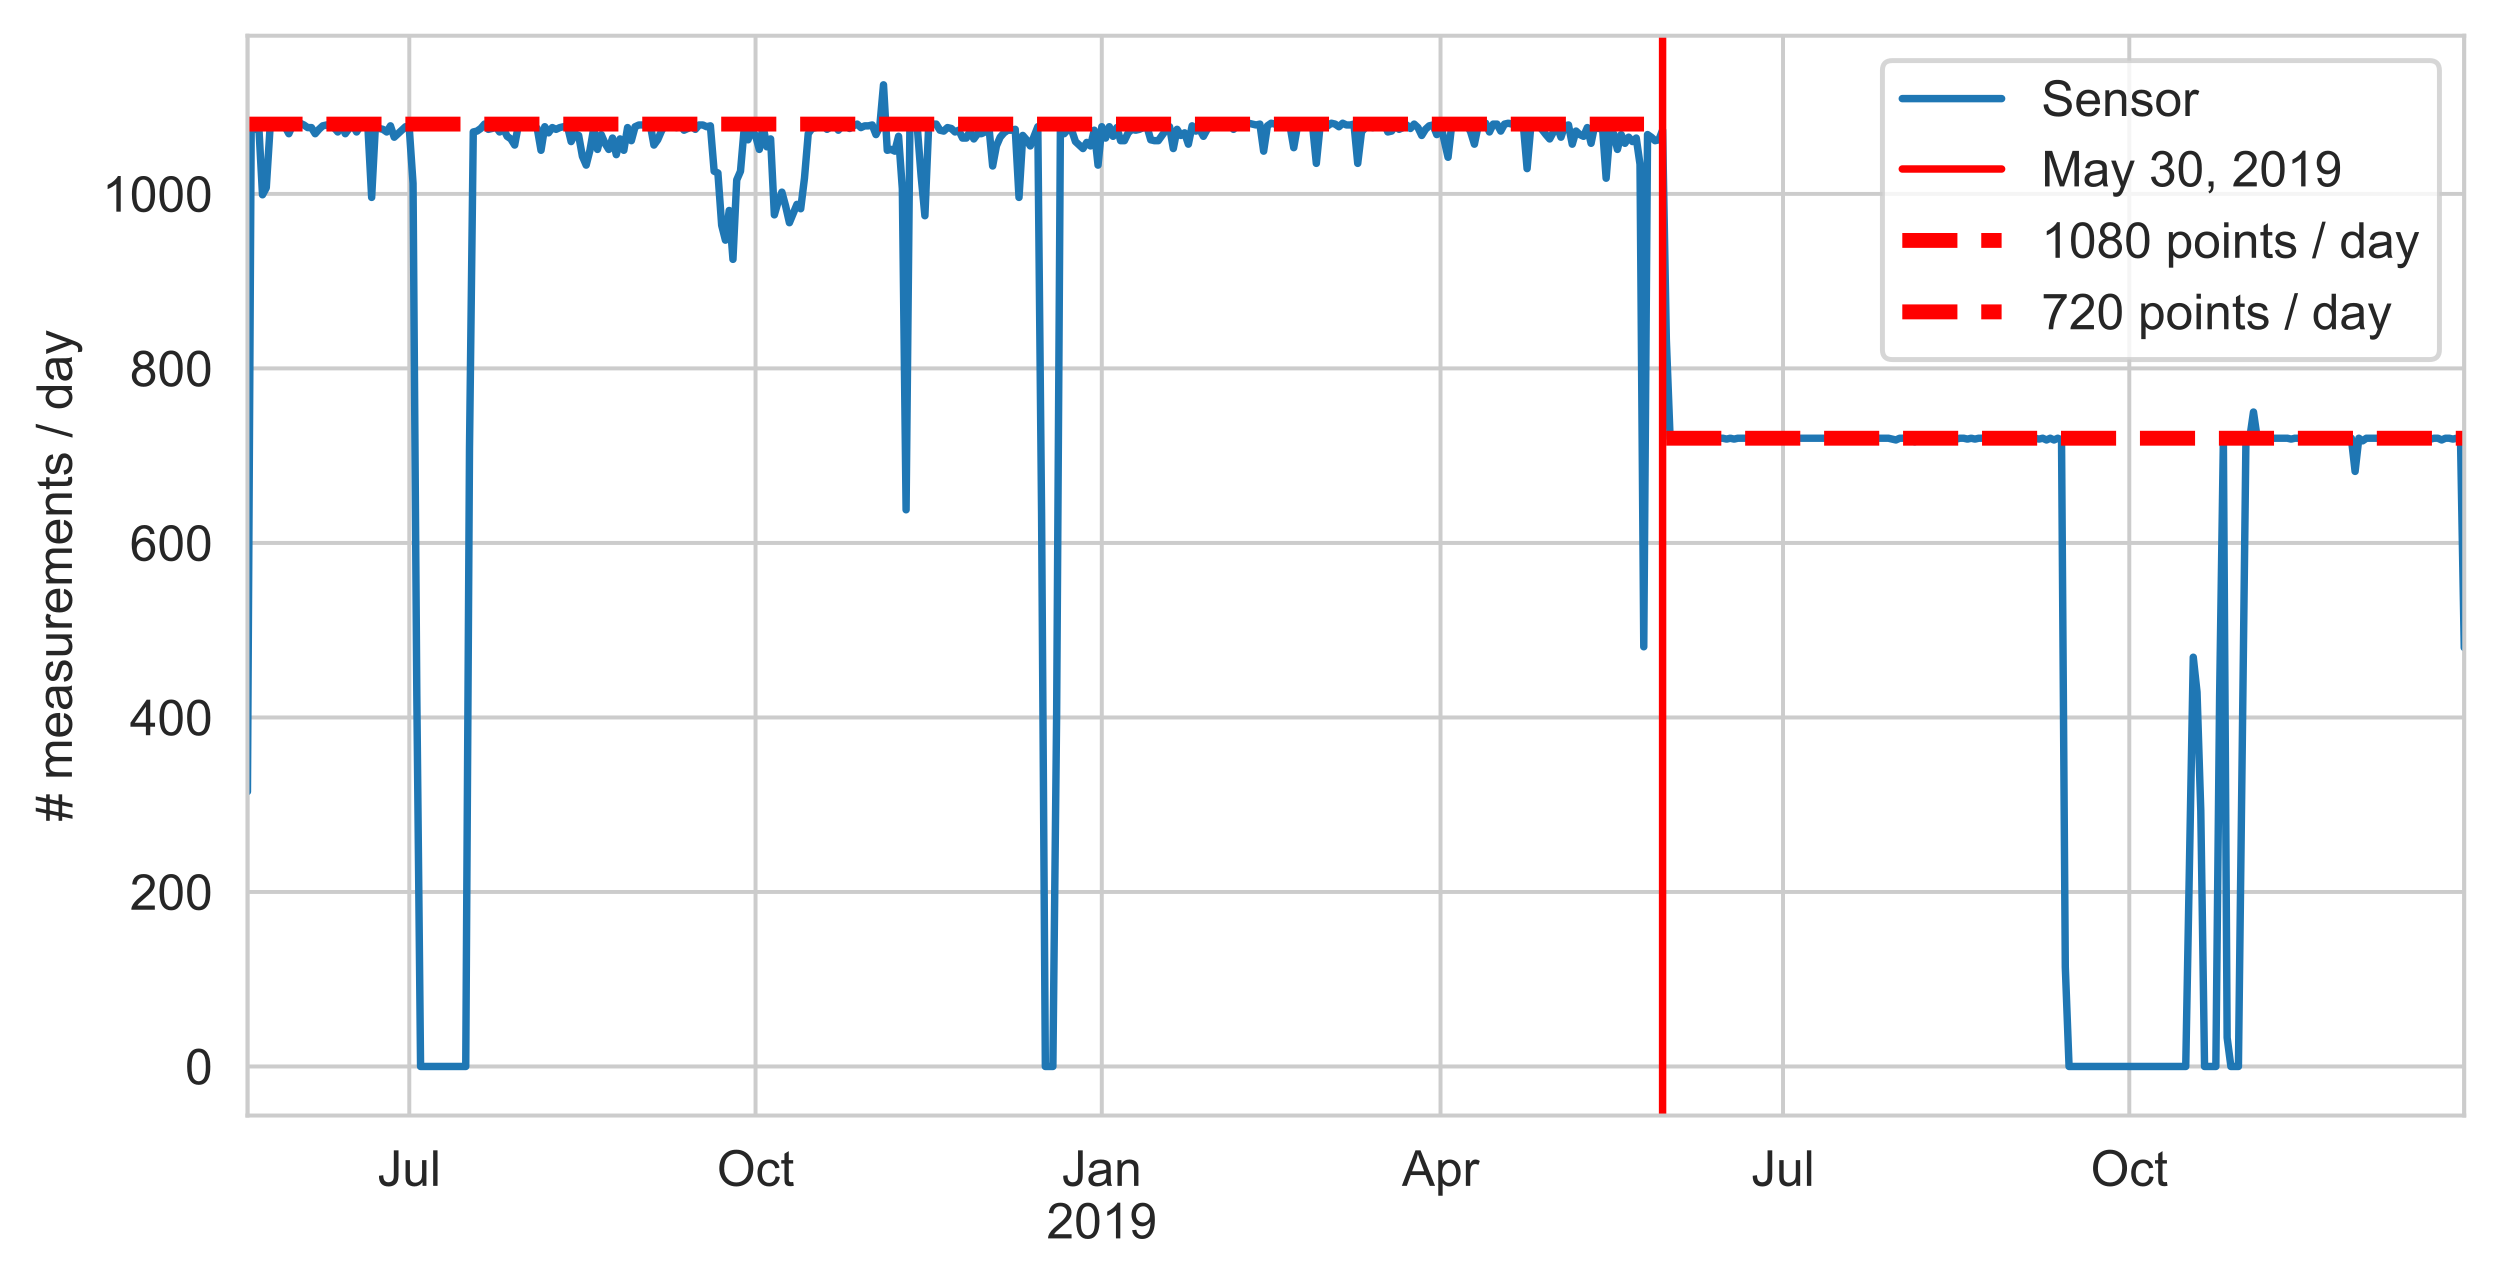 <?xml version="1.0" encoding="utf-8" standalone="no"?>
<!DOCTYPE svg PUBLIC "-//W3C//DTD SVG 1.1//EN"
  "http://www.w3.org/Graphics/SVG/1.1/DTD/svg11.dtd">
<!-- Created with matplotlib (https://matplotlib.org/) -->
<svg height="258.562pt" version="1.1" viewBox="0 0 503.428 258.562" width="503.428pt" xmlns="http://www.w3.org/2000/svg" xmlns:xlink="http://www.w3.org/1999/xlink">
 <defs>
  <style type="text/css">*{stroke-linecap:butt;stroke-linejoin:round;}</style>
 </defs>
 <g id="figure_1">
  <g id="patch_1">
   <path d="M 0 258.562 
L 503.428 258.562 
L 503.428 0 
L 0 0 
z
" style="fill:#ffffff;"/>
  </g>
  <g id="axes_1">
   <g id="patch_2">
    <path d="M 49.828 224.64 
L 496.228 224.64 
L 496.228 7.2 
L 49.828 7.2 
z
" style="fill:#ffffff;"/>
   </g>
   <g id="matplotlib.axis_1">
    <g id="xtick_1">
     <g id="line2d_1">
      <path clip-path="url(#p6bb1dc7b46)" d="M 49.828 224.64 
L 49.828 7.2 
" style="fill:none;stroke:#cccccc;stroke-linecap:round;stroke-width:0.8;"/>
     </g>
    </g>
    <g id="xtick_2">
     <g id="line2d_2">
      <path clip-path="url(#p6bb1dc7b46)" d="M 82.418 224.64 
L 82.418 7.2 
" style="fill:none;stroke:#cccccc;stroke-linecap:round;stroke-width:0.8;"/>
     </g>
     <g id="text_1">
      <!-- Jul -->
      <g style="fill:#262626;" transform="translate(76.026 238.798)scale(0.1 -0.1)">
       <defs>
        <path d="M 2.875 20.312 
L 11.422 21.484 
Q 11.766 13.281 14.5 10.25 
Q 17.234 7.234 22.078 7.234 
Q 25.641 7.234 28.219 8.859 
Q 30.812 10.5 31.781 13.297 
Q 32.766 16.109 32.766 22.266 
L 32.766 71.578 
L 42.234 71.578 
L 42.234 22.797 
Q 42.234 13.812 40.062 8.875 
Q 37.891 3.953 33.172 1.359 
Q 28.469 -1.219 22.125 -1.219 
Q 12.703 -1.219 7.688 4.203 
Q 2.688 9.625 2.875 20.312 
z
" id="ArialMT-74"/>
        <path d="M 40.578 0 
L 40.578 7.625 
Q 34.516 -1.172 24.125 -1.172 
Q 19.531 -1.172 15.547 0.578 
Q 11.578 2.344 9.641 5 
Q 7.719 7.672 6.938 11.531 
Q 6.391 14.109 6.391 19.734 
L 6.391 51.859 
L 15.188 51.859 
L 15.188 23.094 
Q 15.188 16.219 15.719 13.812 
Q 16.547 10.359 19.234 8.375 
Q 21.922 6.391 25.875 6.391 
Q 29.828 6.391 33.297 8.422 
Q 36.766 10.453 38.203 13.938 
Q 39.656 17.438 39.656 24.078 
L 39.656 51.859 
L 48.438 51.859 
L 48.438 0 
z
" id="ArialMT-117"/>
        <path d="M 6.391 0 
L 6.391 71.578 
L 15.188 71.578 
L 15.188 0 
z
" id="ArialMT-108"/>
       </defs>
       <use xlink:href="#ArialMT-74"/>
       <use x="50" xlink:href="#ArialMT-117"/>
       <use x="105.615" xlink:href="#ArialMT-108"/>
      </g>
     </g>
    </g>
    <g id="xtick_3">
     <g id="line2d_3">
      <path clip-path="url(#p6bb1dc7b46)" d="M 152.144 224.64 
L 152.144 7.2 
" style="fill:none;stroke:#cccccc;stroke-linecap:round;stroke-width:0.8;"/>
     </g>
     <g id="text_2">
      <!-- Oct -->
      <g style="fill:#262626;" transform="translate(144.366 238.798)scale(0.1 -0.1)">
       <defs>
        <path d="M 4.828 34.859 
Q 4.828 52.688 14.391 62.766 
Q 23.969 72.859 39.109 72.859 
Q 49.031 72.859 56.984 68.109 
Q 64.938 63.375 69.109 54.906 
Q 73.297 46.438 73.297 35.688 
Q 73.297 24.812 68.891 16.219 
Q 64.5 7.625 56.438 3.203 
Q 48.391 -1.219 39.062 -1.219 
Q 28.953 -1.219 20.984 3.656 
Q 13.031 8.547 8.922 16.984 
Q 4.828 25.438 4.828 34.859 
z
M 14.594 34.719 
Q 14.594 21.781 21.547 14.328 
Q 28.516 6.891 39.016 6.891 
Q 49.703 6.891 56.609 14.406 
Q 63.531 21.922 63.531 35.75 
Q 63.531 44.484 60.578 51 
Q 57.625 57.516 51.922 61.109 
Q 46.234 64.703 39.156 64.703 
Q 29.109 64.703 21.844 57.781 
Q 14.594 50.875 14.594 34.719 
z
" id="ArialMT-79"/>
        <path d="M 40.438 19 
L 49.078 17.875 
Q 47.656 8.938 41.812 3.875 
Q 35.984 -1.172 27.484 -1.172 
Q 16.844 -1.172 10.375 5.781 
Q 3.906 12.75 3.906 25.734 
Q 3.906 34.125 6.688 40.422 
Q 9.469 46.734 15.156 49.875 
Q 20.844 53.031 27.547 53.031 
Q 35.984 53.031 41.359 48.75 
Q 46.734 44.484 48.25 36.625 
L 39.703 35.297 
Q 38.484 40.531 35.375 43.156 
Q 32.281 45.797 27.875 45.797 
Q 21.234 45.797 17.078 41.031 
Q 12.938 36.281 12.938 25.984 
Q 12.938 15.531 16.938 10.797 
Q 20.953 6.062 27.391 6.062 
Q 32.562 6.062 36.031 9.234 
Q 39.5 12.406 40.438 19 
z
" id="ArialMT-99"/>
        <path d="M 25.781 7.859 
L 27.047 0.094 
Q 23.344 -0.688 20.406 -0.688 
Q 15.625 -0.688 12.984 0.828 
Q 10.359 2.344 9.281 4.812 
Q 8.203 7.281 8.203 15.188 
L 8.203 45.016 
L 1.766 45.016 
L 1.766 51.859 
L 8.203 51.859 
L 8.203 64.703 
L 16.938 69.969 
L 16.938 51.859 
L 25.781 51.859 
L 25.781 45.016 
L 16.938 45.016 
L 16.938 14.703 
Q 16.938 10.938 17.406 9.859 
Q 17.875 8.797 18.922 8.156 
Q 19.969 7.516 21.922 7.516 
Q 23.391 7.516 25.781 7.859 
z
" id="ArialMT-116"/>
       </defs>
       <use xlink:href="#ArialMT-79"/>
       <use x="77.783" xlink:href="#ArialMT-99"/>
       <use x="127.783" xlink:href="#ArialMT-116"/>
      </g>
     </g>
    </g>
    <g id="xtick_4">
     <g id="line2d_4">
      <path clip-path="url(#p6bb1dc7b46)" d="M 221.87 224.64 
L 221.87 7.2 
" style="fill:none;stroke:#cccccc;stroke-linecap:round;stroke-width:0.8;"/>
     </g>
     <g id="text_3">
      <!-- Jan -->
      <g style="fill:#262626;" transform="translate(213.809 238.798)scale(0.1 -0.1)">
       <defs>
        <path d="M 40.438 6.391 
Q 35.547 2.25 31.031 0.531 
Q 26.516 -1.172 21.344 -1.172 
Q 12.797 -1.172 8.203 3 
Q 3.609 7.172 3.609 13.672 
Q 3.609 17.484 5.344 20.625 
Q 7.078 23.781 9.891 25.688 
Q 12.703 27.594 16.219 28.562 
Q 18.797 29.25 24.031 29.891 
Q 34.672 31.156 39.703 32.906 
Q 39.75 34.719 39.75 35.203 
Q 39.75 40.578 37.25 42.781 
Q 33.891 45.75 27.25 45.75 
Q 21.047 45.75 18.094 43.578 
Q 15.141 41.406 13.719 35.891 
L 5.125 37.062 
Q 6.297 42.578 8.984 45.969 
Q 11.672 49.359 16.75 51.188 
Q 21.828 53.031 28.516 53.031 
Q 35.156 53.031 39.297 51.469 
Q 43.453 49.906 45.406 47.531 
Q 47.359 45.172 48.141 41.547 
Q 48.578 39.312 48.578 33.453 
L 48.578 21.734 
Q 48.578 9.469 49.141 6.219 
Q 49.703 2.984 51.375 0 
L 42.188 0 
Q 40.828 2.734 40.438 6.391 
z
M 39.703 26.031 
Q 34.906 24.078 25.344 22.703 
Q 19.922 21.922 17.672 20.938 
Q 15.438 19.969 14.203 18.094 
Q 12.984 16.219 12.984 13.922 
Q 12.984 10.406 15.641 8.062 
Q 18.312 5.719 23.438 5.719 
Q 28.516 5.719 32.469 7.938 
Q 36.422 10.156 38.281 14.016 
Q 39.703 17 39.703 22.797 
z
" id="ArialMT-97"/>
        <path d="M 6.594 0 
L 6.594 51.859 
L 14.5 51.859 
L 14.5 44.484 
Q 20.219 53.031 31 53.031 
Q 35.688 53.031 39.625 51.344 
Q 43.562 49.656 45.516 46.922 
Q 47.469 44.188 48.25 40.438 
Q 48.734 37.984 48.734 31.891 
L 48.734 0 
L 39.938 0 
L 39.938 31.547 
Q 39.938 36.922 38.906 39.578 
Q 37.891 42.234 35.281 43.812 
Q 32.672 45.406 29.156 45.406 
Q 23.531 45.406 19.453 41.844 
Q 15.375 38.281 15.375 28.328 
L 15.375 0 
z
" id="ArialMT-110"/>
       </defs>
       <use xlink:href="#ArialMT-74"/>
       <use x="50" xlink:href="#ArialMT-97"/>
       <use x="105.615" xlink:href="#ArialMT-110"/>
      </g>
      <!-- 2019 -->
      <g style="fill:#262626;" transform="translate(210.748 249.375)scale(0.1 -0.1)">
       <defs>
        <path d="M 50.344 8.453 
L 50.344 0 
L 3.031 0 
Q 2.938 3.172 4.047 6.109 
Q 5.859 10.938 9.828 15.625 
Q 13.812 20.312 21.344 26.469 
Q 33.016 36.031 37.109 41.625 
Q 41.219 47.219 41.219 52.203 
Q 41.219 57.422 37.469 61 
Q 33.734 64.594 27.734 64.594 
Q 21.391 64.594 17.578 60.781 
Q 13.766 56.984 13.719 50.25 
L 4.688 51.172 
Q 5.609 61.281 11.656 66.578 
Q 17.719 71.875 27.938 71.875 
Q 38.234 71.875 44.234 66.156 
Q 50.25 60.453 50.25 52 
Q 50.25 47.703 48.484 43.547 
Q 46.734 39.406 42.656 34.812 
Q 38.578 30.219 29.109 22.219 
Q 21.188 15.578 18.938 13.203 
Q 16.703 10.844 15.234 8.453 
z
" id="ArialMT-50"/>
        <path d="M 4.156 35.297 
Q 4.156 48 6.766 55.734 
Q 9.375 63.484 14.516 67.672 
Q 19.672 71.875 27.484 71.875 
Q 33.25 71.875 37.594 69.547 
Q 41.938 67.234 44.766 62.859 
Q 47.609 58.5 49.219 52.219 
Q 50.828 45.953 50.828 35.297 
Q 50.828 22.703 48.234 14.969 
Q 45.656 7.234 40.5 3 
Q 35.359 -1.219 27.484 -1.219 
Q 17.141 -1.219 11.234 6.203 
Q 4.156 15.141 4.156 35.297 
z
M 13.188 35.297 
Q 13.188 17.672 17.312 11.828 
Q 21.438 6 27.484 6 
Q 33.547 6 37.672 11.859 
Q 41.797 17.719 41.797 35.297 
Q 41.797 52.984 37.672 58.781 
Q 33.547 64.594 27.391 64.594 
Q 21.344 64.594 17.719 59.469 
Q 13.188 52.938 13.188 35.297 
z
" id="ArialMT-48"/>
        <path d="M 37.25 0 
L 28.469 0 
L 28.469 56 
Q 25.297 52.984 20.141 49.953 
Q 14.984 46.922 10.891 45.406 
L 10.891 53.906 
Q 18.266 57.375 23.781 62.297 
Q 29.297 67.234 31.594 71.875 
L 37.25 71.875 
z
" id="ArialMT-49"/>
        <path d="M 5.469 16.547 
L 13.922 17.328 
Q 14.984 11.375 18.016 8.688 
Q 21.047 6 25.781 6 
Q 29.828 6 32.875 7.859 
Q 35.938 9.719 37.891 12.812 
Q 39.844 15.922 41.156 21.188 
Q 42.484 26.469 42.484 31.938 
Q 42.484 32.516 42.438 33.688 
Q 39.797 29.5 35.234 26.875 
Q 30.672 24.266 25.344 24.266 
Q 16.453 24.266 10.297 30.703 
Q 4.156 37.156 4.156 47.703 
Q 4.156 58.594 10.578 65.234 
Q 17 71.875 26.656 71.875 
Q 33.641 71.875 39.422 68.109 
Q 45.219 64.359 48.219 57.391 
Q 51.219 50.438 51.219 37.25 
Q 51.219 23.531 48.234 15.406 
Q 45.266 7.281 39.375 3.031 
Q 33.5 -1.219 25.594 -1.219 
Q 17.188 -1.219 11.859 3.438 
Q 6.547 8.109 5.469 16.547 
z
M 41.453 48.141 
Q 41.453 55.719 37.422 60.156 
Q 33.406 64.594 27.734 64.594 
Q 21.875 64.594 17.531 59.812 
Q 13.188 55.031 13.188 47.406 
Q 13.188 40.578 17.312 36.297 
Q 21.438 32.031 27.484 32.031 
Q 33.594 32.031 37.516 36.297 
Q 41.453 40.578 41.453 48.141 
z
" id="ArialMT-57"/>
       </defs>
       <use xlink:href="#ArialMT-50"/>
       <use x="55.615" xlink:href="#ArialMT-48"/>
       <use x="111.23" xlink:href="#ArialMT-49"/>
       <use x="166.846" xlink:href="#ArialMT-57"/>
      </g>
     </g>
    </g>
    <g id="xtick_5">
     <g id="line2d_5">
      <path clip-path="url(#p6bb1dc7b46)" d="M 290.081 224.64 
L 290.081 7.2 
" style="fill:none;stroke:#cccccc;stroke-linecap:round;stroke-width:0.8;"/>
     </g>
     <g id="text_4">
      <!-- Apr -->
      <g style="fill:#262626;" transform="translate(282.3 238.798)scale(0.1 -0.1)">
       <defs>
        <path d="M -0.141 0 
L 27.344 71.578 
L 37.547 71.578 
L 66.844 0 
L 56.062 0 
L 47.703 21.688 
L 17.781 21.688 
L 9.906 0 
z
M 20.516 29.391 
L 44.781 29.391 
L 37.312 49.219 
Q 33.891 58.25 32.234 64.062 
Q 30.859 57.172 28.375 50.391 
z
" id="ArialMT-65"/>
        <path d="M 6.594 -19.875 
L 6.594 51.859 
L 14.594 51.859 
L 14.594 45.125 
Q 17.438 49.078 21 51.047 
Q 24.562 53.031 29.641 53.031 
Q 36.281 53.031 41.359 49.609 
Q 46.438 46.188 49.016 39.953 
Q 51.609 33.734 51.609 26.312 
Q 51.609 18.359 48.75 11.984 
Q 45.906 5.609 40.453 2.219 
Q 35.016 -1.172 29 -1.172 
Q 24.609 -1.172 21.109 0.688 
Q 17.625 2.547 15.375 5.375 
L 15.375 -19.875 
z
M 14.547 25.641 
Q 14.547 15.625 18.594 10.844 
Q 22.656 6.062 28.422 6.062 
Q 34.281 6.062 38.453 11.016 
Q 42.625 15.969 42.625 26.375 
Q 42.625 36.281 38.547 41.203 
Q 34.469 46.141 28.812 46.141 
Q 23.188 46.141 18.859 40.891 
Q 14.547 35.641 14.547 25.641 
z
" id="ArialMT-112"/>
        <path d="M 6.5 0 
L 6.5 51.859 
L 14.406 51.859 
L 14.406 44 
Q 17.438 49.516 20 51.266 
Q 22.562 53.031 25.641 53.031 
Q 30.078 53.031 34.672 50.203 
L 31.641 42.047 
Q 28.422 43.953 25.203 43.953 
Q 22.312 43.953 20.016 42.219 
Q 17.719 40.484 16.75 37.406 
Q 15.281 32.719 15.281 27.156 
L 15.281 0 
z
" id="ArialMT-114"/>
       </defs>
       <use xlink:href="#ArialMT-65"/>
       <use x="66.699" xlink:href="#ArialMT-112"/>
       <use x="122.314" xlink:href="#ArialMT-114"/>
      </g>
     </g>
    </g>
    <g id="xtick_6">
     <g id="line2d_6">
      <path clip-path="url(#p6bb1dc7b46)" d="M 359.049 224.64 
L 359.049 7.2 
" style="fill:none;stroke:#cccccc;stroke-linecap:round;stroke-width:0.8;"/>
     </g>
     <g id="text_5">
      <!-- Jul -->
      <g style="fill:#262626;" transform="translate(352.658 238.798)scale(0.1 -0.1)">
       <use xlink:href="#ArialMT-74"/>
       <use x="50" xlink:href="#ArialMT-117"/>
       <use x="105.615" xlink:href="#ArialMT-108"/>
      </g>
     </g>
    </g>
    <g id="xtick_7">
     <g id="line2d_7">
      <path clip-path="url(#p6bb1dc7b46)" d="M 428.775 224.64 
L 428.775 7.2 
" style="fill:none;stroke:#cccccc;stroke-linecap:round;stroke-width:0.8;"/>
     </g>
     <g id="text_6">
      <!-- Oct -->
      <g style="fill:#262626;" transform="translate(420.997 238.798)scale(0.1 -0.1)">
       <use xlink:href="#ArialMT-79"/>
       <use x="77.783" xlink:href="#ArialMT-99"/>
       <use x="127.783" xlink:href="#ArialMT-116"/>
      </g>
     </g>
    </g>
    <g id="xtick_8">
     <g id="line2d_8">
      <path clip-path="url(#p6bb1dc7b46)" d="M 496.228 224.64 
L 496.228 7.2 
" style="fill:none;stroke:#cccccc;stroke-linecap:round;stroke-width:0.8;"/>
     </g>
    </g>
    <g id="xtick_9"/>
    <g id="xtick_10"/>
    <g id="xtick_11"/>
    <g id="xtick_12"/>
    <g id="xtick_13"/>
    <g id="xtick_14"/>
    <g id="xtick_15"/>
    <g id="xtick_16"/>
    <g id="xtick_17"/>
    <g id="xtick_18"/>
    <g id="xtick_19"/>
    <g id="xtick_20"/>
    <g id="xtick_21"/>
   </g>
   <g id="matplotlib.axis_2">
    <g id="ytick_1">
     <g id="line2d_9">
      <path clip-path="url(#p6bb1dc7b46)" d="M 49.828 214.756 
L 496.228 214.756 
" style="fill:none;stroke:#cccccc;stroke-linecap:round;stroke-width:0.8;"/>
     </g>
     <g id="text_7">
      <!-- 0 -->
      <g style="fill:#262626;" transform="translate(37.267 218.335)scale(0.1 -0.1)">
       <use xlink:href="#ArialMT-48"/>
      </g>
     </g>
    </g>
    <g id="ytick_2">
     <g id="line2d_10">
      <path clip-path="url(#p6bb1dc7b46)" d="M 49.828 179.615 
L 496.228 179.615 
" style="fill:none;stroke:#cccccc;stroke-linecap:round;stroke-width:0.8;"/>
     </g>
     <g id="text_8">
      <!-- 200 -->
      <g style="fill:#262626;" transform="translate(26.145 183.193)scale(0.1 -0.1)">
       <use xlink:href="#ArialMT-50"/>
       <use x="55.615" xlink:href="#ArialMT-48"/>
       <use x="111.23" xlink:href="#ArialMT-48"/>
      </g>
     </g>
    </g>
    <g id="ytick_3">
     <g id="line2d_11">
      <path clip-path="url(#p6bb1dc7b46)" d="M 49.828 144.473 
L 496.228 144.473 
" style="fill:none;stroke:#cccccc;stroke-linecap:round;stroke-width:0.8;"/>
     </g>
     <g id="text_9">
      <!-- 400 -->
      <g style="fill:#262626;" transform="translate(26.145 148.052)scale(0.1 -0.1)">
       <defs>
        <path d="M 32.328 0 
L 32.328 17.141 
L 1.266 17.141 
L 1.266 25.203 
L 33.938 71.578 
L 41.109 71.578 
L 41.109 25.203 
L 50.781 25.203 
L 50.781 17.141 
L 41.109 17.141 
L 41.109 0 
z
M 32.328 25.203 
L 32.328 57.469 
L 9.906 25.203 
z
" id="ArialMT-52"/>
       </defs>
       <use xlink:href="#ArialMT-52"/>
       <use x="55.615" xlink:href="#ArialMT-48"/>
       <use x="111.23" xlink:href="#ArialMT-48"/>
      </g>
     </g>
    </g>
    <g id="ytick_4">
     <g id="line2d_12">
      <path clip-path="url(#p6bb1dc7b46)" d="M 49.828 109.331 
L 496.228 109.331 
" style="fill:none;stroke:#cccccc;stroke-linecap:round;stroke-width:0.8;"/>
     </g>
     <g id="text_10">
      <!-- 600 -->
      <g style="fill:#262626;" transform="translate(26.145 112.91)scale(0.1 -0.1)">
       <defs>
        <path d="M 49.75 54.047 
L 41.016 53.375 
Q 39.844 58.547 37.703 60.891 
Q 34.125 64.656 28.906 64.656 
Q 24.703 64.656 21.531 62.312 
Q 17.391 59.281 14.984 53.469 
Q 12.594 47.656 12.5 36.922 
Q 15.672 41.75 20.266 44.094 
Q 24.859 46.438 29.891 46.438 
Q 38.672 46.438 44.844 39.969 
Q 51.031 33.5 51.031 23.25 
Q 51.031 16.5 48.125 10.719 
Q 45.219 4.938 40.141 1.859 
Q 35.062 -1.219 28.609 -1.219 
Q 17.625 -1.219 10.688 6.859 
Q 3.766 14.938 3.766 33.5 
Q 3.766 54.25 11.422 63.672 
Q 18.109 71.875 29.438 71.875 
Q 37.891 71.875 43.281 67.141 
Q 48.688 62.406 49.75 54.047 
z
M 13.875 23.188 
Q 13.875 18.656 15.797 14.5 
Q 17.719 10.359 21.188 8.172 
Q 24.656 6 28.469 6 
Q 34.031 6 38.031 10.484 
Q 42.047 14.984 42.047 22.703 
Q 42.047 30.125 38.078 34.391 
Q 34.125 38.672 28.125 38.672 
Q 22.172 38.672 18.016 34.391 
Q 13.875 30.125 13.875 23.188 
z
" id="ArialMT-54"/>
       </defs>
       <use xlink:href="#ArialMT-54"/>
       <use x="55.615" xlink:href="#ArialMT-48"/>
       <use x="111.23" xlink:href="#ArialMT-48"/>
      </g>
     </g>
    </g>
    <g id="ytick_5">
     <g id="line2d_13">
      <path clip-path="url(#p6bb1dc7b46)" d="M 49.828 74.189 
L 496.228 74.189 
" style="fill:none;stroke:#cccccc;stroke-linecap:round;stroke-width:0.8;"/>
     </g>
     <g id="text_11">
      <!-- 800 -->
      <g style="fill:#262626;" transform="translate(26.145 77.768)scale(0.1 -0.1)">
       <defs>
        <path d="M 17.672 38.812 
Q 12.203 40.828 9.562 44.531 
Q 6.938 48.25 6.938 53.422 
Q 6.938 61.234 12.547 66.547 
Q 18.172 71.875 27.484 71.875 
Q 36.859 71.875 42.578 66.422 
Q 48.297 60.984 48.297 53.172 
Q 48.297 48.188 45.672 44.5 
Q 43.062 40.828 37.75 38.812 
Q 44.344 36.672 47.781 31.875 
Q 51.219 27.094 51.219 20.453 
Q 51.219 11.281 44.719 5.031 
Q 38.234 -1.219 27.641 -1.219 
Q 17.047 -1.219 10.547 5.047 
Q 4.047 11.328 4.047 20.703 
Q 4.047 27.688 7.594 32.391 
Q 11.141 37.109 17.672 38.812 
z
M 15.922 53.719 
Q 15.922 48.641 19.188 45.406 
Q 22.469 42.188 27.688 42.188 
Q 32.766 42.188 36.016 45.375 
Q 39.266 48.578 39.266 53.219 
Q 39.266 58.062 35.906 61.359 
Q 32.562 64.656 27.594 64.656 
Q 22.562 64.656 19.234 61.422 
Q 15.922 58.203 15.922 53.719 
z
M 13.094 20.656 
Q 13.094 16.891 14.875 13.375 
Q 16.656 9.859 20.172 7.922 
Q 23.688 6 27.734 6 
Q 34.031 6 38.125 10.047 
Q 42.234 14.109 42.234 20.359 
Q 42.234 26.703 38.016 30.859 
Q 33.797 35.016 27.438 35.016 
Q 21.234 35.016 17.156 30.906 
Q 13.094 26.812 13.094 20.656 
z
" id="ArialMT-56"/>
       </defs>
       <use xlink:href="#ArialMT-56"/>
       <use x="55.615" xlink:href="#ArialMT-48"/>
       <use x="111.23" xlink:href="#ArialMT-48"/>
      </g>
     </g>
    </g>
    <g id="ytick_6">
     <g id="line2d_14">
      <path clip-path="url(#p6bb1dc7b46)" d="M 49.828 39.047 
L 496.228 39.047 
" style="fill:none;stroke:#cccccc;stroke-linecap:round;stroke-width:0.8;"/>
     </g>
     <g id="text_12">
      <!-- 1000 -->
      <g style="fill:#262626;" transform="translate(20.584 42.626)scale(0.1 -0.1)">
       <use xlink:href="#ArialMT-49"/>
       <use x="55.615" xlink:href="#ArialMT-48"/>
       <use x="111.23" xlink:href="#ArialMT-48"/>
       <use x="166.846" xlink:href="#ArialMT-48"/>
      </g>
     </g>
    </g>
    <g id="text_13">
     <!-- # measurements / day -->
     <g style="fill:#262626;" transform="translate(14.48 165.384)rotate(-90)scale(0.1 -0.1)">
      <defs>
       <path d="M 5.031 -1.219 
L 9.281 19.578 
L 1.031 19.578 
L 1.031 26.859 
L 10.75 26.859 
L 14.359 44.578 
L 1.031 44.578 
L 1.031 51.859 
L 15.828 51.859 
L 20.062 72.797 
L 27.391 72.797 
L 23.141 51.859 
L 38.531 51.859 
L 42.781 72.797 
L 50.141 72.797 
L 45.906 51.859 
L 54.344 51.859 
L 54.344 44.578 
L 44.438 44.578 
L 40.766 26.859 
L 54.344 26.859 
L 54.344 19.578 
L 39.312 19.578 
L 35.062 -1.219 
L 27.734 -1.219 
L 31.938 19.578 
L 16.609 19.578 
L 12.359 -1.219 
z
M 18.062 26.859 
L 33.406 26.859 
L 37.062 44.578 
L 21.688 44.578 
z
" id="ArialMT-35"/>
       <path id="ArialMT-32"/>
       <path d="M 6.594 0 
L 6.594 51.859 
L 14.453 51.859 
L 14.453 44.578 
Q 16.891 48.391 20.938 50.703 
Q 25 53.031 30.172 53.031 
Q 35.938 53.031 39.625 50.641 
Q 43.312 48.25 44.828 43.953 
Q 50.984 53.031 60.844 53.031 
Q 68.562 53.031 72.703 48.75 
Q 76.859 44.484 76.859 35.594 
L 76.859 0 
L 68.109 0 
L 68.109 32.672 
Q 68.109 37.938 67.25 40.25 
Q 66.406 42.578 64.156 43.984 
Q 61.922 45.406 58.891 45.406 
Q 53.422 45.406 49.797 41.766 
Q 46.188 38.141 46.188 30.125 
L 46.188 0 
L 37.406 0 
L 37.406 33.688 
Q 37.406 39.547 35.25 42.469 
Q 33.109 45.406 28.219 45.406 
Q 24.516 45.406 21.359 43.453 
Q 18.219 41.5 16.797 37.734 
Q 15.375 33.984 15.375 26.906 
L 15.375 0 
z
" id="ArialMT-109"/>
       <path d="M 42.094 16.703 
L 51.172 15.578 
Q 49.031 7.625 43.219 3.219 
Q 37.406 -1.172 28.375 -1.172 
Q 17 -1.172 10.328 5.828 
Q 3.656 12.844 3.656 25.484 
Q 3.656 38.578 10.391 45.797 
Q 17.141 53.031 27.875 53.031 
Q 38.281 53.031 44.875 45.953 
Q 51.469 38.875 51.469 26.031 
Q 51.469 25.25 51.422 23.688 
L 12.75 23.688 
Q 13.234 15.141 17.578 10.594 
Q 21.922 6.062 28.422 6.062 
Q 33.25 6.062 36.672 8.594 
Q 40.094 11.141 42.094 16.703 
z
M 13.234 30.906 
L 42.188 30.906 
Q 41.609 37.453 38.875 40.719 
Q 34.672 45.797 27.984 45.797 
Q 21.922 45.797 17.797 41.75 
Q 13.672 37.703 13.234 30.906 
z
" id="ArialMT-101"/>
       <path d="M 3.078 15.484 
L 11.766 16.844 
Q 12.5 11.625 15.844 8.844 
Q 19.188 6.062 25.203 6.062 
Q 31.25 6.062 34.172 8.516 
Q 37.109 10.984 37.109 14.312 
Q 37.109 17.281 34.516 19 
Q 32.719 20.172 25.531 21.969 
Q 15.875 24.422 12.141 26.203 
Q 8.406 27.984 6.469 31.125 
Q 4.547 34.281 4.547 38.094 
Q 4.547 41.547 6.125 44.5 
Q 7.719 47.469 10.453 49.422 
Q 12.5 50.922 16.031 51.969 
Q 19.578 53.031 23.641 53.031 
Q 29.734 53.031 34.344 51.266 
Q 38.969 49.516 41.156 46.5 
Q 43.359 43.5 44.188 38.484 
L 35.594 37.312 
Q 35.016 41.312 32.203 43.547 
Q 29.391 45.797 24.266 45.797 
Q 18.219 45.797 15.625 43.797 
Q 13.031 41.797 13.031 39.109 
Q 13.031 37.406 14.109 36.031 
Q 15.188 34.625 17.484 33.688 
Q 18.797 33.203 25.25 31.453 
Q 34.578 28.953 38.25 27.359 
Q 41.938 25.781 44.031 22.75 
Q 46.141 19.734 46.141 15.234 
Q 46.141 10.844 43.578 6.953 
Q 41.016 3.078 36.172 0.953 
Q 31.344 -1.172 25.25 -1.172 
Q 15.141 -1.172 9.844 3.031 
Q 4.547 7.234 3.078 15.484 
z
" id="ArialMT-115"/>
       <path d="M 0 -1.219 
L 20.75 72.797 
L 27.781 72.797 
L 7.078 -1.219 
z
" id="ArialMT-47"/>
       <path d="M 40.234 0 
L 40.234 6.547 
Q 35.297 -1.172 25.734 -1.172 
Q 19.531 -1.172 14.328 2.25 
Q 9.125 5.672 6.266 11.797 
Q 3.422 17.922 3.422 25.875 
Q 3.422 33.641 6 39.969 
Q 8.594 46.297 13.766 49.656 
Q 18.953 53.031 25.344 53.031 
Q 30.031 53.031 33.688 51.047 
Q 37.359 49.078 39.656 45.906 
L 39.656 71.578 
L 48.391 71.578 
L 48.391 0 
z
M 12.453 25.875 
Q 12.453 15.922 16.641 10.984 
Q 20.844 6.062 26.562 6.062 
Q 32.328 6.062 36.344 10.766 
Q 40.375 15.484 40.375 25.141 
Q 40.375 35.797 36.266 40.766 
Q 32.172 45.75 26.172 45.75 
Q 20.312 45.75 16.375 40.969 
Q 12.453 36.188 12.453 25.875 
z
" id="ArialMT-100"/>
       <path d="M 6.203 -19.969 
L 5.219 -11.719 
Q 8.109 -12.5 10.25 -12.5 
Q 13.188 -12.5 14.938 -11.516 
Q 16.703 -10.547 17.828 -8.797 
Q 18.656 -7.469 20.516 -2.25 
Q 20.75 -1.516 21.297 -0.094 
L 1.609 51.859 
L 11.078 51.859 
L 21.875 21.828 
Q 23.969 16.109 25.641 9.812 
Q 27.156 15.875 29.25 21.625 
L 40.328 51.859 
L 49.125 51.859 
L 29.391 -0.875 
Q 26.219 -9.422 24.469 -12.641 
Q 22.125 -17 19.094 -19.016 
Q 16.062 -21.047 11.859 -21.047 
Q 9.328 -21.047 6.203 -19.969 
z
" id="ArialMT-121"/>
      </defs>
      <use xlink:href="#ArialMT-35"/>
      <use x="55.615" xlink:href="#ArialMT-32"/>
      <use x="83.398" xlink:href="#ArialMT-109"/>
      <use x="166.699" xlink:href="#ArialMT-101"/>
      <use x="222.314" xlink:href="#ArialMT-97"/>
      <use x="277.93" xlink:href="#ArialMT-115"/>
      <use x="327.93" xlink:href="#ArialMT-117"/>
      <use x="383.545" xlink:href="#ArialMT-114"/>
      <use x="416.846" xlink:href="#ArialMT-101"/>
      <use x="472.461" xlink:href="#ArialMT-109"/>
      <use x="555.762" xlink:href="#ArialMT-101"/>
      <use x="611.377" xlink:href="#ArialMT-110"/>
      <use x="666.992" xlink:href="#ArialMT-116"/>
      <use x="694.775" xlink:href="#ArialMT-115"/>
      <use x="744.775" xlink:href="#ArialMT-32"/>
      <use x="772.559" xlink:href="#ArialMT-47"/>
      <use x="800.342" xlink:href="#ArialMT-32"/>
      <use x="828.125" xlink:href="#ArialMT-100"/>
      <use x="883.74" xlink:href="#ArialMT-97"/>
      <use x="939.355" xlink:href="#ArialMT-121"/>
     </g>
    </g>
   </g>
   <g id="line2d_15">
    <path clip-path="url(#p6bb1dc7b46)" d="M 49.828 159.408 
L 50.586 25.166 
L 51.344 26.045 
L 52.102 25.166 
L 52.86 39.223 
L 53.618 37.817 
L 54.375 25.869 
L 55.133 25.166 
L 55.891 25.518 
L 56.649 25.342 
L 57.407 25.518 
L 58.165 26.923 
L 58.923 25.166 
L 59.681 25.342 
L 60.439 24.815 
L 61.197 25.166 
L 61.954 25.693 
L 62.712 25.693 
L 63.47 26.923 
L 64.228 26.045 
L 64.986 25.342 
L 65.744 25.166 
L 66.502 25.518 
L 67.26 25.693 
L 68.018 26.572 
L 68.775 25.166 
L 69.533 26.923 
L 70.291 25.869 
L 71.049 25.166 
L 71.807 26.572 
L 72.565 25.342 
L 73.323 24.991 
L 74.081 25.518 
L 74.839 39.75 
L 75.597 25.342 
L 76.354 25.869 
L 77.112 26.045 
L 77.87 26.572 
L 78.628 25.342 
L 79.386 27.626 
L 81.66 25.518 
L 82.418 25.869 
L 83.175 36.939 
L 83.933 139.904 
L 84.691 214.756 
L 93.786 214.756 
L 94.544 90.179 
L 95.302 26.572 
L 96.06 26.396 
L 96.818 25.869 
L 97.575 24.991 
L 98.333 26.045 
L 99.091 25.869 
L 99.849 25.518 
L 100.607 26.572 
L 101.365 25.869 
L 102.123 27.45 
L 102.881 27.978 
L 103.639 29.208 
L 104.397 25.166 
L 105.912 25.166 
L 106.67 25.518 
L 107.428 25.342 
L 108.186 25.869 
L 108.944 30.262 
L 109.702 25.518 
L 110.46 26.748 
L 111.218 25.693 
L 111.975 26.045 
L 112.733 25.693 
L 114.249 25.342 
L 115.007 28.505 
L 115.765 26.923 
L 116.523 27.275 
L 117.281 31.492 
L 118.039 33.249 
L 118.797 30.262 
L 119.554 25.869 
L 120.312 30.086 
L 121.07 27.099 
L 121.828 28.856 
L 122.586 30.086 
L 123.344 27.802 
L 124.102 31.14 
L 124.86 27.978 
L 125.618 30.262 
L 126.375 25.693 
L 127.133 28.329 
L 127.891 25.518 
L 128.649 25.166 
L 129.407 25.166 
L 130.165 25.342 
L 130.923 24.991 
L 131.681 29.208 
L 132.439 28.153 
L 133.197 26.396 
L 133.954 24.991 
L 134.712 24.815 
L 135.47 25.342 
L 136.228 25.693 
L 136.986 25.166 
L 137.744 26.221 
L 138.502 25.869 
L 139.26 25.342 
L 140.018 26.045 
L 140.775 25.166 
L 141.533 25.166 
L 142.291 25.518 
L 143.049 25.342 
L 143.807 34.479 
L 144.565 34.83 
L 145.323 45.373 
L 146.081 48.36 
L 146.839 42.386 
L 147.597 52.225 
L 148.354 36.236 
L 149.112 34.479 
L 149.87 25.693 
L 150.628 28.153 
L 151.386 26.221 
L 152.144 27.275 
L 152.902 30.086 
L 153.66 25.342 
L 154.418 29.559 
L 155.175 27.978 
L 155.933 43.264 
L 156.691 40.629 
L 157.449 38.696 
L 158.207 41.507 
L 158.965 44.846 
L 160.481 41.156 
L 161.239 42.034 
L 161.997 35.885 
L 162.754 26.923 
L 163.512 25.869 
L 165.028 25.518 
L 165.786 24.991 
L 166.544 26.045 
L 167.302 25.518 
L 168.06 25.166 
L 168.818 26.221 
L 169.575 25.342 
L 170.333 24.991 
L 171.091 25.869 
L 171.849 25.342 
L 172.607 24.991 
L 173.365 25.693 
L 174.123 25.342 
L 174.881 25.342 
L 175.639 25.166 
L 176.397 27.099 
L 177.154 25.518 
L 177.912 17.084 
L 178.67 30.262 
L 179.428 30.086 
L 180.186 30.438 
L 180.944 27.45 
L 181.702 37.993 
L 182.46 102.654 
L 183.218 26.221 
L 183.975 25.166 
L 184.733 25.869 
L 185.491 35.533 
L 186.249 43.44 
L 187.007 25.342 
L 187.765 24.991 
L 188.523 24.991 
L 189.281 26.221 
L 190.039 26.396 
L 190.797 25.693 
L 191.554 25.869 
L 192.312 26.572 
L 193.07 26.221 
L 193.828 27.802 
L 194.586 27.802 
L 195.344 26.396 
L 196.102 27.978 
L 196.86 26.923 
L 197.618 26.923 
L 198.375 26.572 
L 199.133 25.518 
L 199.891 33.425 
L 200.649 29.383 
L 201.407 27.626 
L 202.165 26.748 
L 202.923 26.221 
L 203.681 26.221 
L 204.439 26.045 
L 205.197 39.75 
L 205.954 27.275 
L 206.712 28.153 
L 207.47 29.383 
L 208.986 25.518 
L 209.744 103.533 
L 210.502 214.756 
L 212.018 214.756 
L 212.775 143.946 
L 213.533 25.518 
L 214.291 26.923 
L 215.049 26.045 
L 215.807 26.221 
L 216.565 28.505 
L 218.081 29.91 
L 218.839 28.68 
L 219.597 29.383 
L 220.354 26.221 
L 221.112 33.249 
L 221.87 25.518 
L 222.628 27.802 
L 223.386 25.518 
L 224.144 27.45 
L 224.902 25.693 
L 225.66 28.329 
L 226.418 28.329 
L 227.175 26.748 
L 227.933 26.045 
L 228.691 26.221 
L 229.449 26.045 
L 230.207 25.693 
L 230.965 25.518 
L 231.723 28.153 
L 232.481 28.329 
L 233.239 28.329 
L 234.754 26.221 
L 235.512 25.518 
L 236.27 29.91 
L 237.028 26.045 
L 237.786 27.275 
L 238.544 26.748 
L 239.302 29.032 
L 240.06 25.342 
L 240.818 26.396 
L 241.575 26.045 
L 242.333 27.45 
L 243.091 26.045 
L 243.849 25.342 
L 244.607 24.991 
L 245.365 24.815 
L 246.123 24.991 
L 247.639 24.991 
L 248.397 26.045 
L 249.154 25.166 
L 250.67 25.166 
L 251.428 24.815 
L 252.944 25.166 
L 253.702 24.991 
L 254.46 30.438 
L 255.218 25.342 
L 255.975 24.815 
L 256.733 24.991 
L 257.491 25.342 
L 258.249 24.991 
L 259.007 25.342 
L 259.765 25.342 
L 260.523 29.735 
L 261.281 25.342 
L 262.039 25.342 
L 262.797 24.639 
L 263.554 25.166 
L 264.312 25.342 
L 265.07 32.897 
L 265.828 25.342 
L 266.586 24.815 
L 267.344 25.342 
L 268.102 24.815 
L 268.86 24.991 
L 269.618 25.518 
L 270.375 24.815 
L 271.133 25.166 
L 271.891 25.166 
L 272.649 24.991 
L 273.407 32.897 
L 274.165 26.572 
L 274.923 25.693 
L 275.681 25.518 
L 276.439 25.693 
L 277.197 24.991 
L 277.954 24.991 
L 278.712 24.815 
L 279.47 26.572 
L 280.228 26.396 
L 280.986 25.166 
L 281.744 26.045 
L 282.502 25.693 
L 283.26 25.166 
L 284.018 25.869 
L 284.775 24.991 
L 285.533 25.693 
L 286.291 27.275 
L 287.049 26.045 
L 287.807 25.342 
L 288.565 25.166 
L 289.323 27.099 
L 290.081 24.991 
L 291.597 31.667 
L 292.354 24.991 
L 293.112 24.991 
L 293.87 25.342 
L 294.628 24.991 
L 295.386 24.991 
L 296.144 26.572 
L 296.902 29.032 
L 297.66 25.342 
L 298.418 25.342 
L 299.175 24.815 
L 299.933 26.572 
L 300.691 24.991 
L 301.449 24.991 
L 302.207 26.396 
L 302.965 24.991 
L 303.723 24.815 
L 305.239 25.166 
L 306.754 25.166 
L 307.512 33.952 
L 308.27 25.342 
L 309.028 25.166 
L 309.786 25.166 
L 311.302 27.099 
L 312.06 27.978 
L 312.818 26.572 
L 313.575 25.518 
L 314.333 27.626 
L 315.091 25.342 
L 315.849 25.166 
L 316.607 29.032 
L 317.365 26.396 
L 318.123 27.099 
L 318.881 27.45 
L 319.639 25.693 
L 320.397 28.856 
L 321.154 25.166 
L 321.912 25.869 
L 322.67 25.342 
L 323.428 35.885 
L 324.186 26.572 
L 324.944 26.923 
L 325.702 30.086 
L 326.46 27.099 
L 327.218 28.856 
L 327.975 27.626 
L 328.733 28.505 
L 329.491 27.802 
L 330.249 33.073 
L 331.007 130.24 
L 331.765 27.099 
L 332.523 27.626 
L 333.281 28.329 
L 334.039 28.153 
L 334.797 26.221 
L 335.554 68.391 
L 336.312 88.246 
L 338.586 88.246 
L 339.344 88.422 
L 340.102 88.246 
L 340.86 88.246 
L 341.618 88.422 
L 342.375 88.246 
L 343.133 88.246 
L 343.891 88.422 
L 344.649 88.246 
L 346.923 88.246 
L 347.681 88.422 
L 348.439 88.246 
L 349.197 88.422 
L 349.954 88.246 
L 353.744 88.246 
L 354.502 88.422 
L 355.26 88.246 
L 359.807 88.246 
L 360.565 88.422 
L 361.323 88.246 
L 371.175 88.246 
L 371.933 88.597 
L 372.691 88.246 
L 373.449 88.422 
L 374.207 88.246 
L 380.27 88.246 
L 381.786 88.597 
L 382.544 88.246 
L 384.818 88.246 
L 385.575 88.949 
L 386.333 88.246 
L 387.091 88.246 
L 387.849 88.422 
L 388.607 88.246 
L 391.639 88.246 
L 392.397 88.422 
L 393.154 88.246 
L 393.912 88.422 
L 394.67 88.246 
L 395.428 88.246 
L 396.186 88.422 
L 396.944 88.246 
L 397.702 88.422 
L 398.46 88.246 
L 406.797 88.246 
L 407.554 88.422 
L 408.312 88.246 
L 409.828 88.246 
L 410.586 88.422 
L 411.344 88.246 
L 412.102 88.597 
L 412.86 88.246 
L 413.618 88.597 
L 414.375 88.246 
L 415.133 88.597 
L 415.891 194.726 
L 416.649 214.756 
L 440.144 214.756 
L 441.66 132.349 
L 442.418 139.377 
L 443.175 163.274 
L 443.933 214.756 
L 446.207 214.756 
L 446.965 140.256 
L 447.723 88.422 
L 448.481 208.958 
L 449.239 214.756 
L 450.754 214.756 
L 452.27 88.246 
L 453.028 88.246 
L 453.786 82.975 
L 454.544 88.246 
L 455.302 88.422 
L 456.818 88.422 
L 457.575 88.246 
L 460.607 88.246 
L 461.365 88.422 
L 462.123 88.246 
L 464.397 88.246 
L 465.154 88.773 
L 465.912 88.422 
L 466.67 88.246 
L 469.702 88.246 
L 470.46 88.773 
L 471.218 88.422 
L 471.975 88.246 
L 472.733 88.422 
L 473.491 88.246 
L 474.249 94.923 
L 475.007 88.246 
L 475.765 88.773 
L 476.523 88.246 
L 480.312 88.246 
L 481.07 88.422 
L 481.828 88.246 
L 482.586 88.246 
L 483.344 88.422 
L 484.102 88.246 
L 488.649 88.246 
L 489.407 88.422 
L 490.165 88.246 
L 490.923 88.246 
L 491.681 88.597 
L 492.439 88.246 
L 493.197 88.246 
L 493.954 88.422 
L 494.712 88.246 
L 495.47 88.246 
L 496.228 130.416 
L 496.228 130.416 
" style="fill:none;stroke:#1f77b4;stroke-linecap:round;stroke-width:1.5;"/>
   </g>
   <g id="line2d_16">
    <path clip-path="url(#p6bb1dc7b46)" d="M 334.797 224.64 
L 334.797 7.2 
" style="fill:none;stroke:#ff0000;stroke-linecap:round;stroke-width:1.5;"/>
   </g>
   <g id="line2d_17">
    <path clip-path="url(#p6bb1dc7b46)" d="M 49.828 24.991 
L 331.06 24.991 
" style="fill:none;stroke:#ff0000;stroke-dasharray:11.1,4.8;stroke-dashoffset:0;stroke-width:3;"/>
   </g>
   <g id="line2d_18">
    <path clip-path="url(#p6bb1dc7b46)" d="M 335.524 88.246 
L 496.228 88.246 
" style="fill:none;stroke:#ff0000;stroke-dasharray:11.1,4.8;stroke-dashoffset:0;stroke-width:3;"/>
   </g>
   <g id="patch_3">
    <path d="M 49.828 224.64 
L 49.828 7.2 
" style="fill:none;stroke:#cccccc;stroke-linecap:square;stroke-linejoin:miter;stroke-width:0.8;"/>
   </g>
   <g id="patch_4">
    <path d="M 496.228 224.64 
L 496.228 7.2 
" style="fill:none;stroke:#cccccc;stroke-linecap:square;stroke-linejoin:miter;stroke-width:0.8;"/>
   </g>
   <g id="patch_5">
    <path d="M 49.828 224.64 
L 496.228 224.64 
" style="fill:none;stroke:#cccccc;stroke-linecap:square;stroke-linejoin:miter;stroke-width:0.8;"/>
   </g>
   <g id="patch_6">
    <path d="M 49.828 7.2 
L 496.228 7.2 
" style="fill:none;stroke:#cccccc;stroke-linecap:square;stroke-linejoin:miter;stroke-width:0.8;"/>
   </g>
   <g id="legend_1">
    <g id="patch_7">
     <path d="M 381.067 72.406 
L 489.228 72.406 
Q 491.228 72.406 491.228 70.406 
L 491.228 14.2 
Q 491.228 12.2 489.228 12.2 
L 381.067 12.2 
Q 379.067 12.2 379.067 14.2 
L 379.067 70.406 
Q 379.067 72.406 381.067 72.406 
z
" style="fill:#ffffff;opacity:0.8;stroke:#cccccc;stroke-linejoin:miter;"/>
    </g>
    <g id="line2d_19">
     <path d="M 383.067 19.858 
L 403.067 19.858 
" style="fill:none;stroke:#1f77b4;stroke-linecap:round;stroke-width:1.5;"/>
    </g>
    <g id="line2d_20"/>
    <g id="text_14">
     <!-- Sensor -->
     <g style="fill:#262626;" transform="translate(411.067 23.358)scale(0.1 -0.1)">
      <defs>
       <path d="M 4.5 23 
L 13.422 23.781 
Q 14.062 18.406 16.375 14.969 
Q 18.703 11.531 23.578 9.406 
Q 28.469 7.281 34.578 7.281 
Q 39.984 7.281 44.141 8.891 
Q 48.297 10.5 50.312 13.297 
Q 52.344 16.109 52.344 19.438 
Q 52.344 22.797 50.391 25.312 
Q 48.438 27.828 43.953 29.547 
Q 41.062 30.672 31.203 33.031 
Q 21.344 35.406 17.391 37.5 
Q 12.25 40.188 9.734 44.156 
Q 7.234 48.141 7.234 53.078 
Q 7.234 58.5 10.297 63.203 
Q 13.375 67.922 19.281 70.359 
Q 25.203 72.797 32.422 72.797 
Q 40.375 72.797 46.453 70.234 
Q 52.547 67.672 55.812 62.688 
Q 59.078 57.719 59.328 51.422 
L 50.25 50.734 
Q 49.516 57.516 45.281 60.984 
Q 41.062 64.453 32.812 64.453 
Q 24.219 64.453 20.281 61.297 
Q 16.359 58.156 16.359 53.719 
Q 16.359 49.859 19.141 47.359 
Q 21.875 44.875 33.422 42.266 
Q 44.969 39.656 49.266 37.703 
Q 55.516 34.812 58.484 30.391 
Q 61.469 25.984 61.469 20.219 
Q 61.469 14.5 58.203 9.438 
Q 54.938 4.391 48.797 1.578 
Q 42.672 -1.219 35.016 -1.219 
Q 25.297 -1.219 18.719 1.609 
Q 12.156 4.438 8.422 10.125 
Q 4.688 15.828 4.5 23 
z
" id="ArialMT-83"/>
       <path d="M 3.328 25.922 
Q 3.328 40.328 11.328 47.266 
Q 18.016 53.031 27.641 53.031 
Q 38.328 53.031 45.109 46.016 
Q 51.906 39.016 51.906 26.656 
Q 51.906 16.656 48.906 10.906 
Q 45.906 5.172 40.156 2 
Q 34.422 -1.172 27.641 -1.172 
Q 16.75 -1.172 10.031 5.812 
Q 3.328 12.797 3.328 25.922 
z
M 12.359 25.922 
Q 12.359 15.969 16.703 11.016 
Q 21.047 6.062 27.641 6.062 
Q 34.188 6.062 38.531 11.031 
Q 42.875 16.016 42.875 26.219 
Q 42.875 35.844 38.5 40.797 
Q 34.125 45.75 27.641 45.75 
Q 21.047 45.75 16.703 40.812 
Q 12.359 35.891 12.359 25.922 
z
" id="ArialMT-111"/>
      </defs>
      <use xlink:href="#ArialMT-83"/>
      <use x="66.699" xlink:href="#ArialMT-101"/>
      <use x="122.314" xlink:href="#ArialMT-110"/>
      <use x="177.93" xlink:href="#ArialMT-115"/>
      <use x="227.93" xlink:href="#ArialMT-111"/>
      <use x="283.545" xlink:href="#ArialMT-114"/>
     </g>
    </g>
    <g id="line2d_21">
     <path d="M 383.067 34.033 
L 403.067 34.033 
" style="fill:none;stroke:#ff0000;stroke-linecap:round;stroke-width:1.5;"/>
    </g>
    <g id="line2d_22"/>
    <g id="text_15">
     <!-- May 30, 2019 -->
     <g style="fill:#262626;" transform="translate(411.067 37.533)scale(0.1 -0.1)">
      <defs>
       <path d="M 7.422 0 
L 7.422 71.578 
L 21.688 71.578 
L 38.625 20.906 
Q 40.969 13.812 42.047 10.297 
Q 43.266 14.203 45.844 21.781 
L 62.984 71.578 
L 75.734 71.578 
L 75.734 0 
L 66.609 0 
L 66.609 59.906 
L 45.797 0 
L 37.25 0 
L 16.547 60.938 
L 16.547 0 
z
" id="ArialMT-77"/>
       <path d="M 4.203 18.891 
L 12.984 20.062 
Q 14.5 12.594 18.141 9.297 
Q 21.781 6 27 6 
Q 33.203 6 37.469 10.297 
Q 41.75 14.594 41.75 20.953 
Q 41.75 27 37.797 30.922 
Q 33.844 34.859 27.734 34.859 
Q 25.25 34.859 21.531 33.891 
L 22.516 41.609 
Q 23.391 41.5 23.922 41.5 
Q 29.547 41.5 34.031 44.422 
Q 38.531 47.359 38.531 53.469 
Q 38.531 58.297 35.25 61.469 
Q 31.984 64.656 26.812 64.656 
Q 21.688 64.656 18.266 61.422 
Q 14.844 58.203 13.875 51.766 
L 5.078 53.328 
Q 6.688 62.156 12.391 67.016 
Q 18.109 71.875 26.609 71.875 
Q 32.469 71.875 37.391 69.359 
Q 42.328 66.844 44.938 62.5 
Q 47.562 58.156 47.562 53.266 
Q 47.562 48.641 45.062 44.828 
Q 42.578 41.016 37.703 38.766 
Q 44.047 37.312 47.562 32.688 
Q 51.078 28.078 51.078 21.141 
Q 51.078 11.766 44.234 5.25 
Q 37.406 -1.266 26.953 -1.266 
Q 17.531 -1.266 11.297 4.344 
Q 5.078 9.969 4.203 18.891 
z
" id="ArialMT-51"/>
       <path d="M 8.891 0 
L 8.891 10.016 
L 18.891 10.016 
L 18.891 0 
Q 18.891 -5.516 16.938 -8.906 
Q 14.984 -12.312 10.75 -14.156 
L 8.297 -10.406 
Q 11.078 -9.188 12.391 -6.812 
Q 13.719 -4.438 13.875 0 
z
" id="ArialMT-44"/>
      </defs>
      <use xlink:href="#ArialMT-77"/>
      <use x="83.301" xlink:href="#ArialMT-97"/>
      <use x="138.916" xlink:href="#ArialMT-121"/>
      <use x="188.916" xlink:href="#ArialMT-32"/>
      <use x="216.699" xlink:href="#ArialMT-51"/>
      <use x="272.314" xlink:href="#ArialMT-48"/>
      <use x="327.93" xlink:href="#ArialMT-44"/>
      <use x="355.713" xlink:href="#ArialMT-32"/>
      <use x="383.496" xlink:href="#ArialMT-50"/>
      <use x="439.111" xlink:href="#ArialMT-48"/>
      <use x="494.727" xlink:href="#ArialMT-49"/>
      <use x="550.342" xlink:href="#ArialMT-57"/>
     </g>
    </g>
    <g id="line2d_23">
     <path d="M 383.067 48.417 
L 403.067 48.417 
" style="fill:none;stroke:#ff0000;stroke-dasharray:11.1,4.8;stroke-dashoffset:0;stroke-width:3;"/>
    </g>
    <g id="line2d_24"/>
    <g id="text_16">
     <!-- 1080 points / day -->
     <g style="fill:#262626;" transform="translate(411.067 51.917)scale(0.1 -0.1)">
      <defs>
       <path d="M 6.641 61.469 
L 6.641 71.578 
L 15.438 71.578 
L 15.438 61.469 
z
M 6.641 0 
L 6.641 51.859 
L 15.438 51.859 
L 15.438 0 
z
" id="ArialMT-105"/>
      </defs>
      <use xlink:href="#ArialMT-49"/>
      <use x="55.615" xlink:href="#ArialMT-48"/>
      <use x="111.23" xlink:href="#ArialMT-56"/>
      <use x="166.846" xlink:href="#ArialMT-48"/>
      <use x="222.461" xlink:href="#ArialMT-32"/>
      <use x="250.244" xlink:href="#ArialMT-112"/>
      <use x="305.859" xlink:href="#ArialMT-111"/>
      <use x="361.475" xlink:href="#ArialMT-105"/>
      <use x="383.691" xlink:href="#ArialMT-110"/>
      <use x="439.307" xlink:href="#ArialMT-116"/>
      <use x="467.09" xlink:href="#ArialMT-115"/>
      <use x="517.09" xlink:href="#ArialMT-32"/>
      <use x="544.873" xlink:href="#ArialMT-47"/>
      <use x="572.656" xlink:href="#ArialMT-32"/>
      <use x="600.439" xlink:href="#ArialMT-100"/>
      <use x="656.055" xlink:href="#ArialMT-97"/>
      <use x="711.67" xlink:href="#ArialMT-121"/>
     </g>
    </g>
    <g id="line2d_25">
     <path d="M 383.067 62.802 
L 403.067 62.802 
" style="fill:none;stroke:#ff0000;stroke-dasharray:11.1,4.8;stroke-dashoffset:0;stroke-width:3;"/>
    </g>
    <g id="line2d_26"/>
    <g id="text_17">
     <!-- 720 points / day -->
     <g style="fill:#262626;" transform="translate(411.067 66.302)scale(0.1 -0.1)">
      <defs>
       <path d="M 4.734 62.203 
L 4.734 70.656 
L 51.078 70.656 
L 51.078 63.812 
Q 44.234 56.547 37.516 44.484 
Q 30.812 32.422 27.156 19.672 
Q 24.516 10.688 23.781 0 
L 14.75 0 
Q 14.891 8.453 18.062 20.406 
Q 21.234 32.375 27.172 43.484 
Q 33.109 54.594 39.797 62.203 
z
" id="ArialMT-55"/>
      </defs>
      <use xlink:href="#ArialMT-55"/>
      <use x="55.615" xlink:href="#ArialMT-50"/>
      <use x="111.23" xlink:href="#ArialMT-48"/>
      <use x="166.846" xlink:href="#ArialMT-32"/>
      <use x="194.629" xlink:href="#ArialMT-112"/>
      <use x="250.244" xlink:href="#ArialMT-111"/>
      <use x="305.859" xlink:href="#ArialMT-105"/>
      <use x="328.076" xlink:href="#ArialMT-110"/>
      <use x="383.691" xlink:href="#ArialMT-116"/>
      <use x="411.475" xlink:href="#ArialMT-115"/>
      <use x="461.475" xlink:href="#ArialMT-32"/>
      <use x="489.258" xlink:href="#ArialMT-47"/>
      <use x="517.041" xlink:href="#ArialMT-32"/>
      <use x="544.824" xlink:href="#ArialMT-100"/>
      <use x="600.439" xlink:href="#ArialMT-97"/>
      <use x="656.055" xlink:href="#ArialMT-121"/>
     </g>
    </g>
   </g>
  </g>
 </g>
 <defs>
  <clipPath id="p6bb1dc7b46">
   <rect height="217.44" width="446.4" x="49.828" y="7.2"/>
  </clipPath>
 </defs>
</svg>
